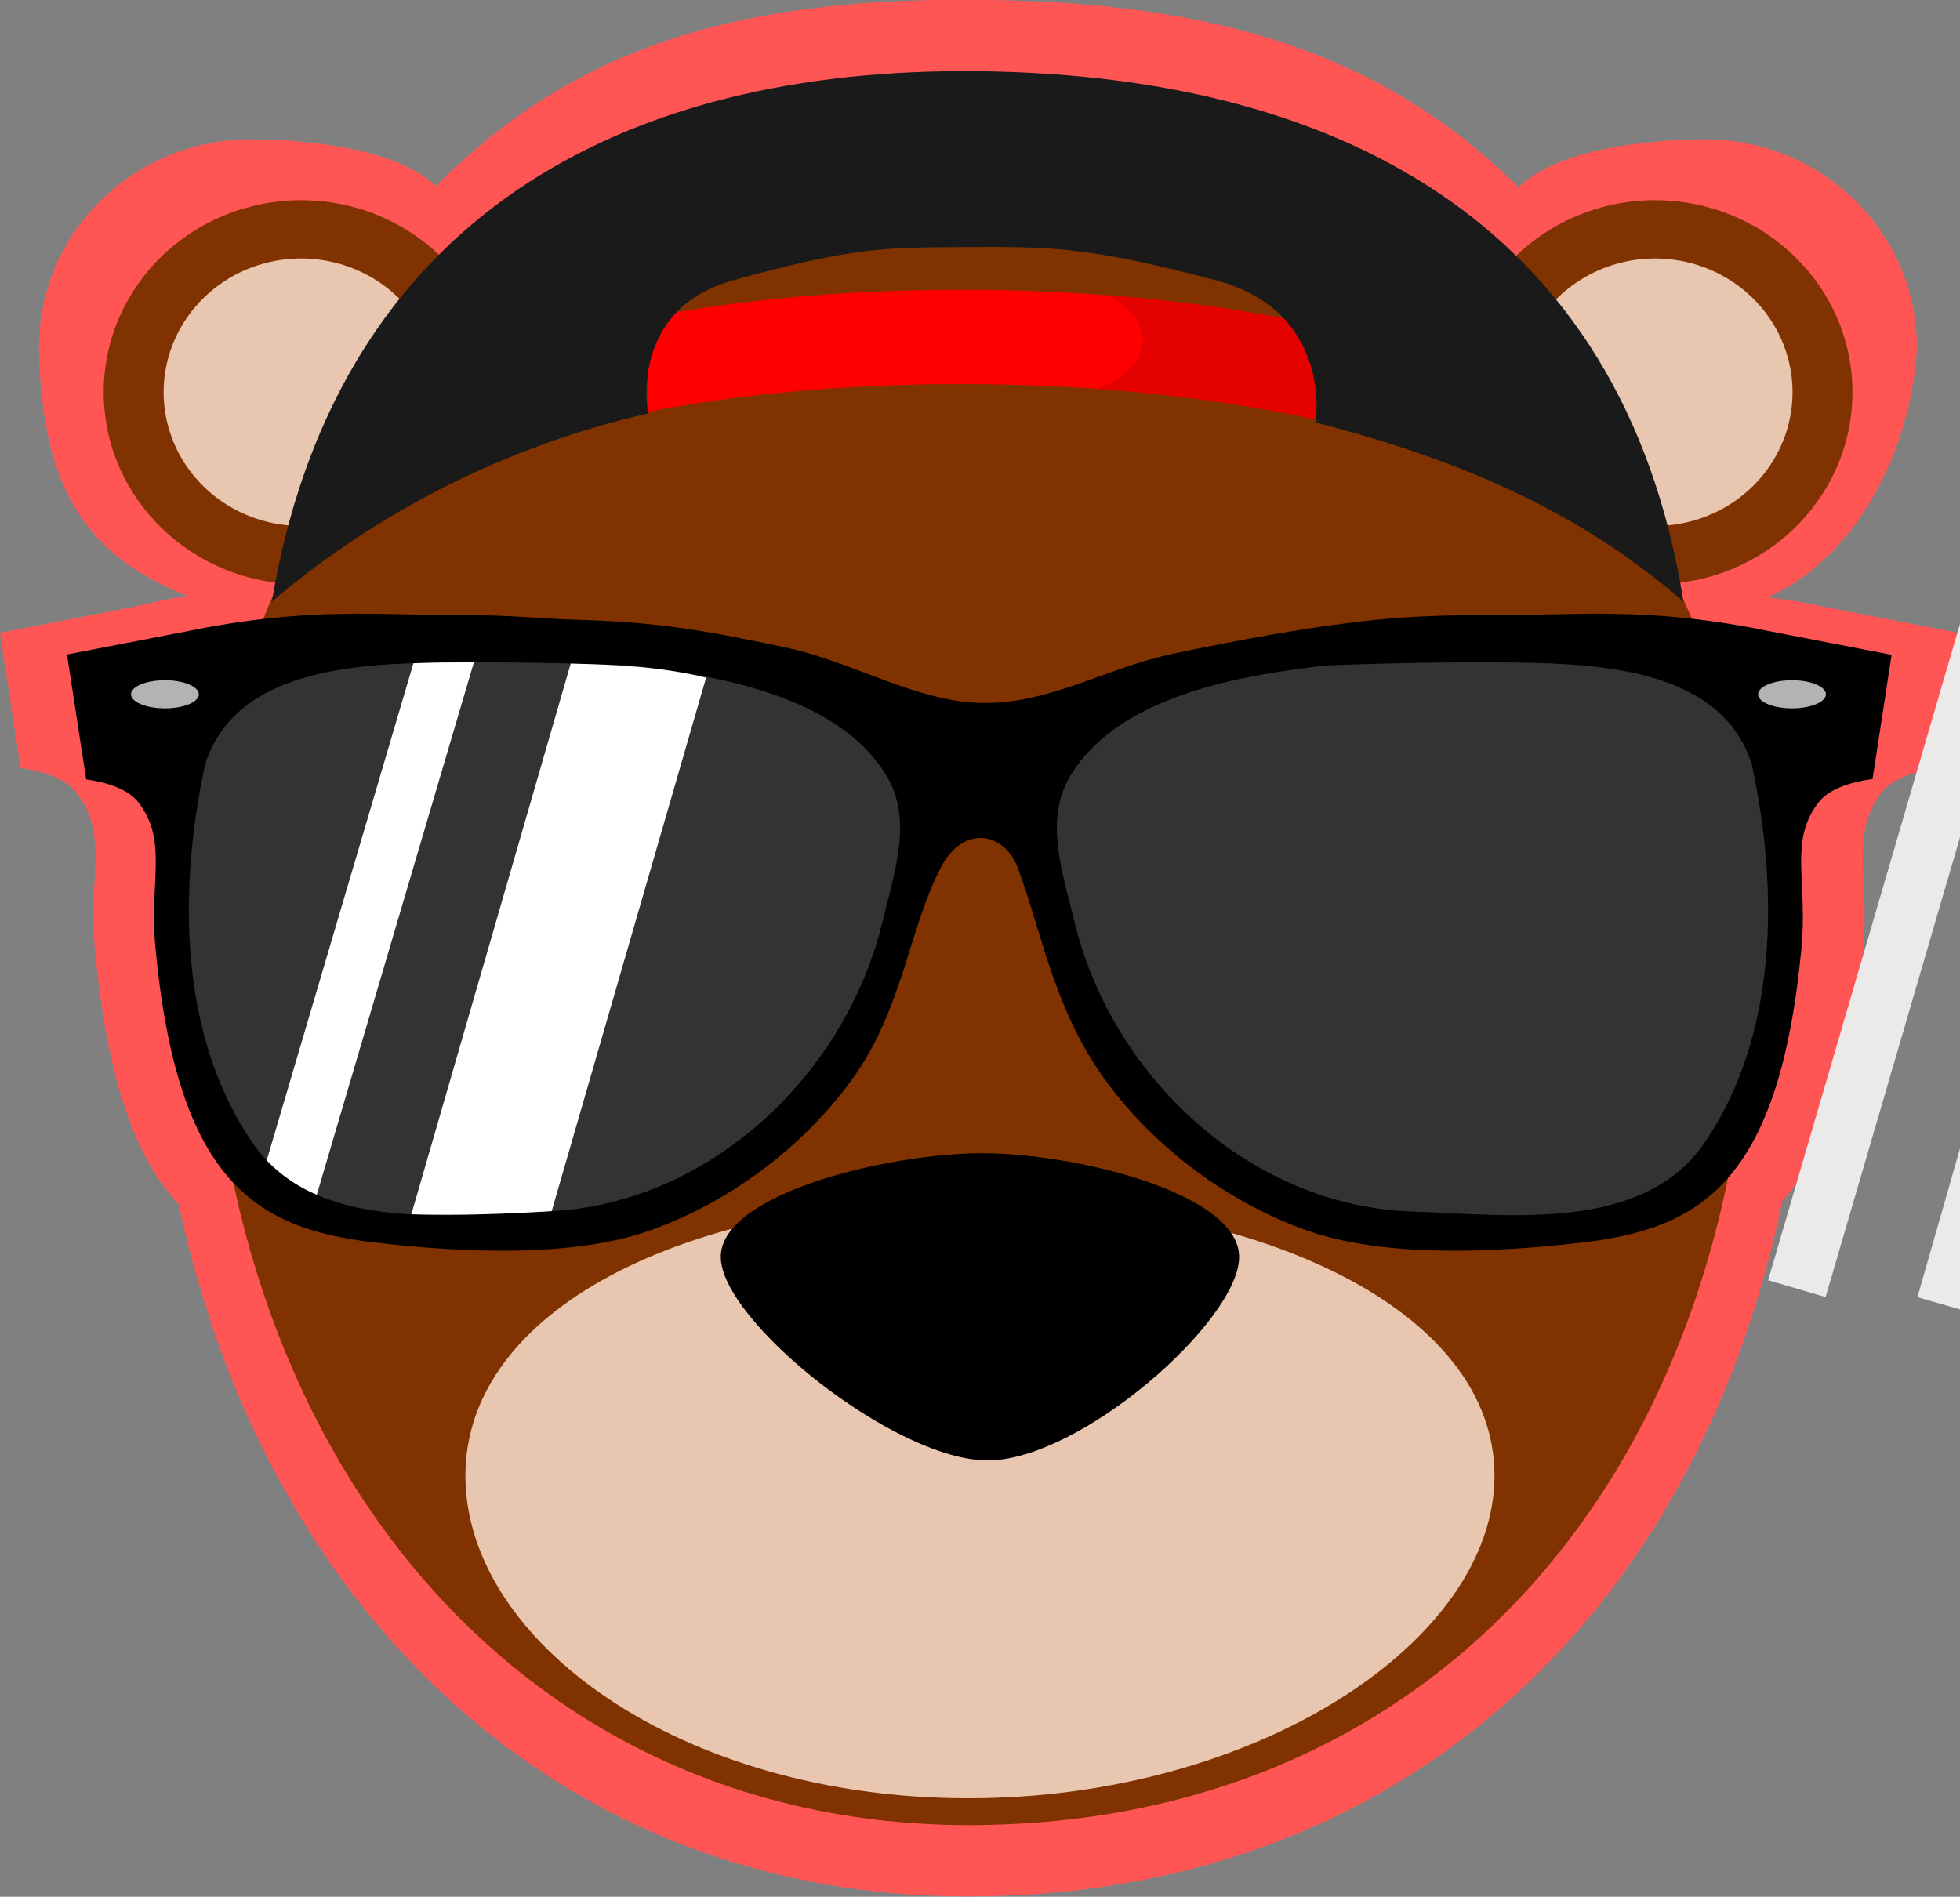 <?xml version="1.0" encoding="UTF-8" standalone="no"?>
<svg
   xmlns:dc="http://purl.org/dc/elements/1.1/"
   xmlns:cc="http://creativecommons.org/ns#"
   xmlns:rdf="http://www.w3.org/1999/02/22-rdf-syntax-ns#"
   xmlns:svg="http://www.w3.org/2000/svg"
   xmlns="http://www.w3.org/2000/svg"
   xmlns:sodipodi="http://sodipodi.sourceforge.net/DTD/sodipodi-0.dtd"
   xmlns:inkscape="http://www.inkscape.org/namespaces/inkscape"
   version="1.1"
   id="svg4938"
   viewBox="0 0 316.325 306.161"
   height="306.161"
   width="316.325"
   sodipodi:docname="bear-glare-move.svg"
   inkscape:version="0.92.2 5c3e80d, 2017-08-06">
  <rect x="0" y="0" width="316.325" height="306.161" fill="#808080" stroke="none"/>
  <sodipodi:namedview
     pagecolor="#ffffff"
     bordercolor="#666666"
     borderopacity="1"
     objecttolerance="10"
     gridtolerance="10"
     guidetolerance="10"
     inkscape:pageopacity="0"
     inkscape:pageshadow="2"
     inkscape:window-width="3422"
     inkscape:window-height="1376"
     id="namedview1021"
     showgrid="false"
     inkscape:zoom="4.1366668"
     inkscape:cx="158.16251"
     inkscape:cy="172.41988"
     inkscape:window-x="13"
     inkscape:window-y="9"
     inkscape:window-maximized="0"
     inkscape:current-layer="g4372"
     fit-margin-top="0"
     fit-margin-left="0"
     fit-margin-right="0"
     fit-margin-bottom="0" />
  <defs
     id="defs4940" />
  <g
     inkscape:groupmode="layer"
     id="layer2"
     inkscape:label="Backdrop"
     transform="translate(8.163,-749.282)"
     style="display:inline"
     sodipodi:insensitive="true">
    <g
       id="g5973"
       transform="matrix(1.341,0,0,1.341,-51.157,-297.332)">
      <path
         sodipodi:nodetypes="sccccccccccsccccccccccs"
         inkscape:connector-curvature="0"
         id="path871"
         d="m 147.918,780.446 c -27.958,0 -47.165,6.063 -63.38,22.42 -4.758,-4.552 -15.616,-5.613 -22.268,-5.623 -14.093,2.5e-4 -25.517,11.19 -25.516,24.993 0.281,17.975 6.327,25.328 17.939,30.015 -3.004,0.352 -3.661,0.659 -7.255,1.407 l -15.377,2.994 2.479,16.262 c 2.248,0.317 5.352,1.099 6.822,3.081 3.788,5.106 1.29,10.041 2.15,19.059 1.5,15.709 4.934,24.916 10.066,30.391 10.609,49.537 46.36,83.302 94.934,83.302 52.135,0 87.727,-33.95 98.061,-83.708 4.928,-5.521 8.235,-14.656 9.698,-29.984 0.861,-9.017 -1.637,-13.953 2.15,-19.059 1.518,-2.047 4.794,-2.824 7.054,-3.12 l 2.465,-16.181 -15.595,-3.035 c -3.754,-0.781 -4.438,-0.919 -7.553,-1.271 12.097,-5.471 17.568,-20.035 17.969,-30.151 6.3e-4,-13.803 -11.424,-24.993 -25.516,-24.993 -6.721,0.007 -17.641,1.12 -22.413,5.755 -17.119,-16.876 -37.957,-22.552 -66.914,-22.552 z"
         style="fill:#ff5555;fill-opacity:1;stroke:none;stroke-width:6.466;stroke-linecap:round;stroke-linejoin:round;stroke-miterlimit:4;stroke-dasharray:none;stroke-opacity:1" />
    </g>
  </g>
  <g
     inkscape:groupmode="layer"
     id="layer3"
     inkscape:label="Head"
     style="display:inline">
    <g
       transform="matrix(1.341,0,0,1.341,-42.994,-1046.613)"
       style="display:inline"
       id="g869">
      <path
         style="fill:#803300;fill-opacity:1;stroke:none;stroke-width:6;stroke-linecap:round;stroke-linejoin:round;stroke-miterlimit:4;stroke-dasharray:none;stroke-opacity:1"
         d="m 242.822,893.869 c 2e-5,61.252 -36.059,106.285 -94.208,106.285 -54.326,0 -91.435,-45.033 -91.435,-106.285 4e-6,-61.252 37.667,-85.951 90.973,-85.951 53.306,0 94.67,24.699 94.67,85.951 z"
         id="path5634"
         inkscape:connector-curvature="0"
         sodipodi:nodetypes="sssss" />
      <path
         style="fill:#e9c6af;fill-opacity:1;stroke:none;stroke-width:6;stroke-linecap:round;stroke-linejoin:round;stroke-miterlimit:4;stroke-dasharray:none;stroke-opacity:1"
         d="m 211.925,958.105 c 2e-5,19.908 -28.601,38.819 -63.312,38.819 -34.711,0 -60.539,-18.911 -60.539,-38.819 0,-19.908 26.29,-33.273 61.001,-33.273 34.711,0 62.85,13.366 62.85,33.273 z"
         id="path5639"
         inkscape:connector-curvature="0"
         sodipodi:nodetypes="csssc" />
      <path
         style="fill:#000000;fill-opacity:1;stroke:none;stroke-width:6;stroke-linecap:round;stroke-linejoin:round;stroke-miterlimit:4;stroke-dasharray:none;stroke-opacity:1"
         d="m 181.194,931.763 c 0,7.657 -19.04,24.493 -30.27,24.493 -11.23,0 -32.118,-16.836 -32.118,-24.493 0,-7.657 20.239,-12.478 31.469,-12.478 11.23,0 30.918,4.821 30.918,12.478 z"
         id="path5636"
         inkscape:connector-curvature="0"
         sodipodi:nodetypes="sssss" />
      <ellipse
         style="fill:#803300;fill-opacity:1;stroke:none;stroke-width:6;stroke-linecap:round;stroke-linejoin:round;stroke-miterlimit:4;stroke-dasharray:none;stroke-opacity:1"
         id="path5793"
         cx="68.304"
         cy="827.682"
         rx="23.762"
         ry="23.111" />
      <path
         style="fill:#e9c6af;fill-opacity:1;stroke:none;stroke-width:6;stroke-linecap:round;stroke-linejoin:round;stroke-miterlimit:4;stroke-dasharray:none;stroke-opacity:1"
         d="m 84.784,826.317 a 16.549,16.095 0 0 0 -16.48,-14.731 16.549,16.095 0 0 0 -16.548,16.096 16.549,16.095 0 0 0 16.548,16.096 16.549,16.095 0 0 0 1.132,-0.039 c 0.815,-1.337 1.582,-2.727 2.472,-3.983 1.572,-2.219 3.258,-4.312 5.055,-6.283 1.796,-1.971 3.702,-3.819 5.712,-5.548 0.669,-0.575 1.418,-1.058 2.109,-1.607 z"
         id="path5806"
         inkscape:connector-curvature="0" />
      <ellipse
         ry="23.111"
         rx="23.762"
         cy="827.682"
         cx="-231.243"
         id="ellipse5814"
         style="fill:#803300;fill-opacity:1;stroke:none;stroke-width:6;stroke-linecap:round;stroke-linejoin:round;stroke-miterlimit:4;stroke-dasharray:none;stroke-opacity:1"
         transform="scale(-1,1)" />
      <path
         id="path5816"
         d="m 214.764,826.317 a 16.549,16.095 0 0 1 16.48,-14.731 16.549,16.095 0 0 1 16.548,16.096 16.549,16.095 0 0 1 -16.548,16.096 16.549,16.095 0 0 1 -1.132,-0.039 c -0.815,-1.337 -1.582,-2.727 -2.472,-3.983 -1.572,-2.219 -3.258,-4.312 -5.055,-6.283 -1.796,-1.971 -3.702,-3.819 -5.712,-5.548 -0.669,-0.575 -1.418,-1.058 -2.109,-1.607 z"
         style="fill:#e9c6af;fill-opacity:1;stroke:none;stroke-width:6;stroke-linecap:round;stroke-linejoin:round;stroke-miterlimit:4;stroke-dasharray:none;stroke-opacity:1"
         inkscape:connector-curvature="0" />
      <g
         id="g5936"
         transform="translate(-175.5,139.5)">
        <path
           style="fill:#ff0000;fill-opacity:1;stroke:none;stroke-width:6;stroke-linecap:round;stroke-linejoin:round;stroke-miterlimit:4;stroke-dasharray:none;stroke-opacity:1"
           d="m 323.231,675.857 c -13.396,0 -26.023,1.079 -37.672,3.334 v 11.353 c 11.649,-2.255 24.276,-3.334 37.672,-3.334 15.104,0 29.458,1.373 42.666,4.256 v -11.355 c -13.207,-2.883 -27.563,-4.254 -42.666,-4.254 z"
           id="path5921"
           inkscape:connector-curvature="0" />
        <path
           id="path5926"
           transform="translate(0,752.362)"
           d="m 340.695,-75.85 a 15.875,7.812 0 0 1 4.43,5.412 15.875,7.812 0 0 1 -5.414,5.863 c 9.116,0.653 17.878,1.866 26.186,3.68 V -72.25 c -8.007,-1.748 -16.44,-2.932 -25.201,-3.6 z"
           style="fill:#e50000;fill-opacity:1;stroke:none;stroke-width:6;stroke-linecap:round;stroke-linejoin:round;stroke-miterlimit:4;stroke-dasharray:none;stroke-opacity:1"
           inkscape:connector-curvature="0" />
      </g>
      <path
         style="fill:#1a1a1a;fill-opacity:1;stroke:none;stroke-width:6;stroke-linecap:round;stroke-linejoin:round;stroke-miterlimit:4;stroke-dasharray:none;stroke-opacity:1"
         d="m 148.06,789.038 c -43.489,0 -75.872,19.481 -83.284,63.856 12.322,-10.516 27.906,-18.694 45.285,-22.651 0,0 -2.446,-12.499 10.25,-16.029 14.513,-4.035 18.404,-3.944 27.749,-4 10.2,-0.062 15.075,-0.071 30.339,4 14.187,3.783 12,17.113 12,17.113 17.217,4.421 31.845,10.722 44.263,21.567 -7.276,-46.029 -42.375,-63.856 -86.602,-63.856 z"
         id="path5918"
         inkscape:connector-curvature="0"
         sodipodi:nodetypes="sccsasccs" />
      <circle
         style="fill:#ffaaaa;fill-opacity:0.577;stroke:none;stroke-width:8.413;stroke-linecap:round;stroke-linejoin:round;stroke-miterlimit:4;stroke-dasharray:none;stroke-dashoffset:0;stroke-opacity:1"
         id="path1046"
         cx="97.242"
         cy="894.081"
         r="11.185" />
      <circle
         cy="894.081"
         cx="201.851"
         id="circle1048"
         style="fill:#ffaaaa;fill-opacity:0.577;stroke:none;stroke-width:8.413;stroke-linecap:round;stroke-linejoin:round;stroke-miterlimit:4;stroke-dasharray:none;stroke-dashoffset:0;stroke-opacity:1"
         r="11.185" />
      <path
         style="fill:none;fill-opacity:0.577;stroke:#e9afaf;stroke-width:2.983;stroke-linecap:round;stroke-linejoin:round;stroke-miterlimit:4;stroke-dasharray:none;stroke-dashoffset:0;stroke-opacity:1"
         id="path1066"
         sodipodi:type="arc"
         sodipodi:cx="75.330406"
         sodipodi:cy="864.0412"
         sodipodi:rx="21.270994"
         sodipodi:ry="21.270994"
         sodipodi:start="0"
         sodipodi:end="1.642744"
         sodipodi:open="true"
         d="m 96.601,864.041 a 21.271,21.271 0 0 1 -6.781,15.572 21.271,21.271 0 0 1 -16.019,5.644" />
      <path
         d="m -203.53,864.041 a 21.271,21.271 0 0 1 -6.781,15.572 21.271,21.271 0 0 1 -16.019,5.644"
         sodipodi:open="true"
         sodipodi:end="1.642744"
         sodipodi:start="0"
         sodipodi:ry="21.270994"
         sodipodi:rx="21.270994"
         sodipodi:cy="864.0412"
         sodipodi:cx="-224.80095"
         sodipodi:type="arc"
         id="path1068"
         style="fill:none;fill-opacity:0.577;stroke:#e9afaf;stroke-width:2.983;stroke-linecap:round;stroke-linejoin:round;stroke-miterlimit:4;stroke-dasharray:none;stroke-dashoffset:0;stroke-opacity:1"
         transform="scale(-1,1)" />
      <g
         id="layer1-8"
         transform="matrix(1.173,0,0,1.173,-128.723,-42.561)">
        <g
           id="g4372">
          <path
             style="fill:#000000;fill-opacity:1;stroke:none;stroke-width:8;stroke-linecap:square;stroke-linejoin:round;stroke-miterlimit:4;stroke-dasharray:none;stroke-opacity:1"
             d="m 175.58,764.635 c -5.547,-0.059 -11.389,0.155 -19.432,1.816 l -12.203,2.359 1.967,12.816 c 1.785,0.25 4.247,0.866 5.414,2.428 3.006,4.024 1.024,7.915 1.707,15.021 2.276,23.677 10.16,28.633 22.369,30.057 6.394,0.746 19.445,1.945 28.363,-1.221 8.059,-2.861 15.531,-8.411 20.59,-15.307 5.347,-7.29 5.922,-15.542 9.241,-21.926 2.352,-4.524 6.563,-3.559 7.891,0 2.515,6.741 3.732,14.636 9.079,21.926 5.058,6.896 12.53,12.445 20.59,15.307 8.918,3.166 21.969,1.966 28.363,1.221 12.21,-1.424 20.095,-6.379 22.371,-30.057 0.683,-7.107 -1.299,-10.997 1.707,-15.021 1.205,-1.613 3.804,-2.226 5.598,-2.459 l 1.957,-12.752 -12.377,-2.393 c -12.868,-2.659 -20.106,-1.61 -29.508,-1.668 -3.488,-0.021 -7.48,0.098 -11.195,0.488 -6.925,0.728 -13.786,2.03 -20.604,3.451 -6.807,1.419 -12.733,5.2 -19.685,5.064 -6.706,-0.13 -13.309,-4.241 -19.869,-5.639 -6.93,-1.476 -12.634,-2.647 -21.062,-2.877 -4.085,-0.111 -7.707,-0.51 -11.195,-0.488 -3.526,0.022 -6.748,-0.113 -10.076,-0.148 z"
             id="path4689"
             inkscape:connector-curvature="0"
             sodipodi:nodetypes="cccccssscsscsssccccccsssscc" />
          <path
             id="path4694"
             d="m 182.39,769.633 c -8.598,0.143 -21.142,0.602 -24.273,10.441 -2.792,12.996 -2.66,27.921 4.889,38.887 6.304,9.158 19.913,7.361 30.049,7.005 16.107,-0.565 29.948,-13.11 34.226,-28.456 1.644,-6.608 3.552,-11.871 0.593,-16.519 -5.068,-7.96 -17.13,-10.038 -26.063,-11.051 -6.407,-0.261 -12.951,-0.378 -19.421,-0.307 z"
             style="fill:#333333;fill-opacity:1;stroke:none;stroke-width:8;stroke-linecap:square;stroke-linejoin:round;stroke-miterlimit:4;stroke-dasharray:none;stroke-opacity:1"
             inkscape:connector-curvature="0"
             sodipodi:nodetypes="ccsscacc" />
          <path
             d="m 157.469,772.895 a 3.476,1.442 0 0 1 -3.459,1.442 3.476,1.442 0 0 1 -3.494,-1.427 3.476,1.442 0 0 1 3.423,-1.457 3.476,1.442 0 0 1 3.529,1.413"
             id="path4707"
             style="fill:#b3b3b3;fill-opacity:1;stroke:none;stroke-width:8;stroke-linecap:square;stroke-linejoin:round;stroke-miterlimit:4;stroke-dasharray:none;stroke-opacity:1"
             inkscape:connector-curvature="0" />
          <path
             style="fill:#333333;fill-opacity:1;stroke:none;stroke-width:8;stroke-linecap:square;stroke-linejoin:round;stroke-miterlimit:4;stroke-dasharray:none;stroke-opacity:1"
             d="m 292.534,769.633 c 8.598,0.143 21.142,0.602 24.273,10.441 2.792,12.996 2.66,27.921 -4.889,38.887 -6.304,9.158 -19.913,7.361 -30.049,7.005 -16.107,-0.565 -29.948,-13.11 -34.226,-28.456 -1.644,-6.608 -3.552,-11.871 -0.593,-16.519 5.068,-7.96 17.13,-10.038 26.063,-11.051 6.407,-0.261 12.951,-0.378 19.421,-0.307 z"
             id="path4810"
             inkscape:connector-curvature="0"
             sodipodi:nodetypes="ccsscacc" />
          <path
             style="fill:#b3b3b3;fill-opacity:1;stroke:none;stroke-width:8;stroke-linecap:square;stroke-linejoin:round;stroke-miterlimit:4;stroke-dasharray:none;stroke-opacity:1"
             id="path4812"
             d="m 317.454,772.895 a 3.476,1.442 0 0 0 3.459,1.442 3.476,1.442 0 0 0 3.494,-1.427 3.476,1.442 0 0 0 -3.423,-1.457 3.476,1.442 0 0 0 -3.529,1.413"
             inkscape:connector-curvature="0" />
          <path
             style="fill:#ffffff;fill-opacity:1;stroke:none;stroke-width:6;stroke-linecap:round;stroke-linejoin:round;stroke-miterlimit:4;stroke-dasharray:none;stroke-opacity:1"
             d="M 52.107,5.113 35.756,61.623 c 4.985,0.135 9.95,-0.038 14.398,-0.322 L 65.994,6.566 C 61.266,5.404 56.592,5.228 52.107,5.113 Z"
             id="rect4338"
             inkscape:connector-curvature="0"
             sodipodi:nodetypes="ccccc"
             transform="translate(143.52,764.628)" />
          <path
             style="fill:#ffffff;fill-opacity:1;stroke:none;stroke-width:6;stroke-linecap:round;stroke-linejoin:round;stroke-miterlimit:4;stroke-dasharray:none;stroke-opacity:1"
             d="m 42.172,4.992 c -1.102,0.001 -2.204,-2.999e-4 -3.303,0.012 -0.921,0.015 -1.905,0.042 -2.9,0.076 L 20.916,56.092 c 1.473,1.557 3.213,2.703 5.135,3.535 z"
             transform="translate(143.52,764.628)"
             id="rect4348"
             inkscape:connector-curvature="0" />
          <g
             id="g1202"
             transform="translate(-35.015,2.681)"
             style="fill:#ececec">
            <rect
               transform="rotate(15.982)"
               ry="0"
               y="618.021"
               x="583.659"
               height="80.35"
               width="13.366"
               id="rect1194"
               style="fill:#ececec;fill-opacity:0.982;fill-rule:nonzero;stroke:none;stroke-width:2.542;stroke-linecap:round;stroke-linejoin:round;stroke-miterlimit:4;stroke-dasharray:none;stroke-dashoffset:0;stroke-opacity:1" />
            <rect
               transform="rotate(16.293)"
               y="623.001"
               x="572.252"
               height="74.82"
               width="6.145"
               id="rect1198"
               style="fill:#ececec;fill-opacity:0.982;fill-rule:nonzero;stroke:none;stroke-width:2.542;stroke-linecap:round;stroke-linejoin:round;stroke-miterlimit:4;stroke-dasharray:none;stroke-dashoffset:0;stroke-opacity:1" />
          </g>
        </g>
      </g>
    </g>
  </g>
</svg>
